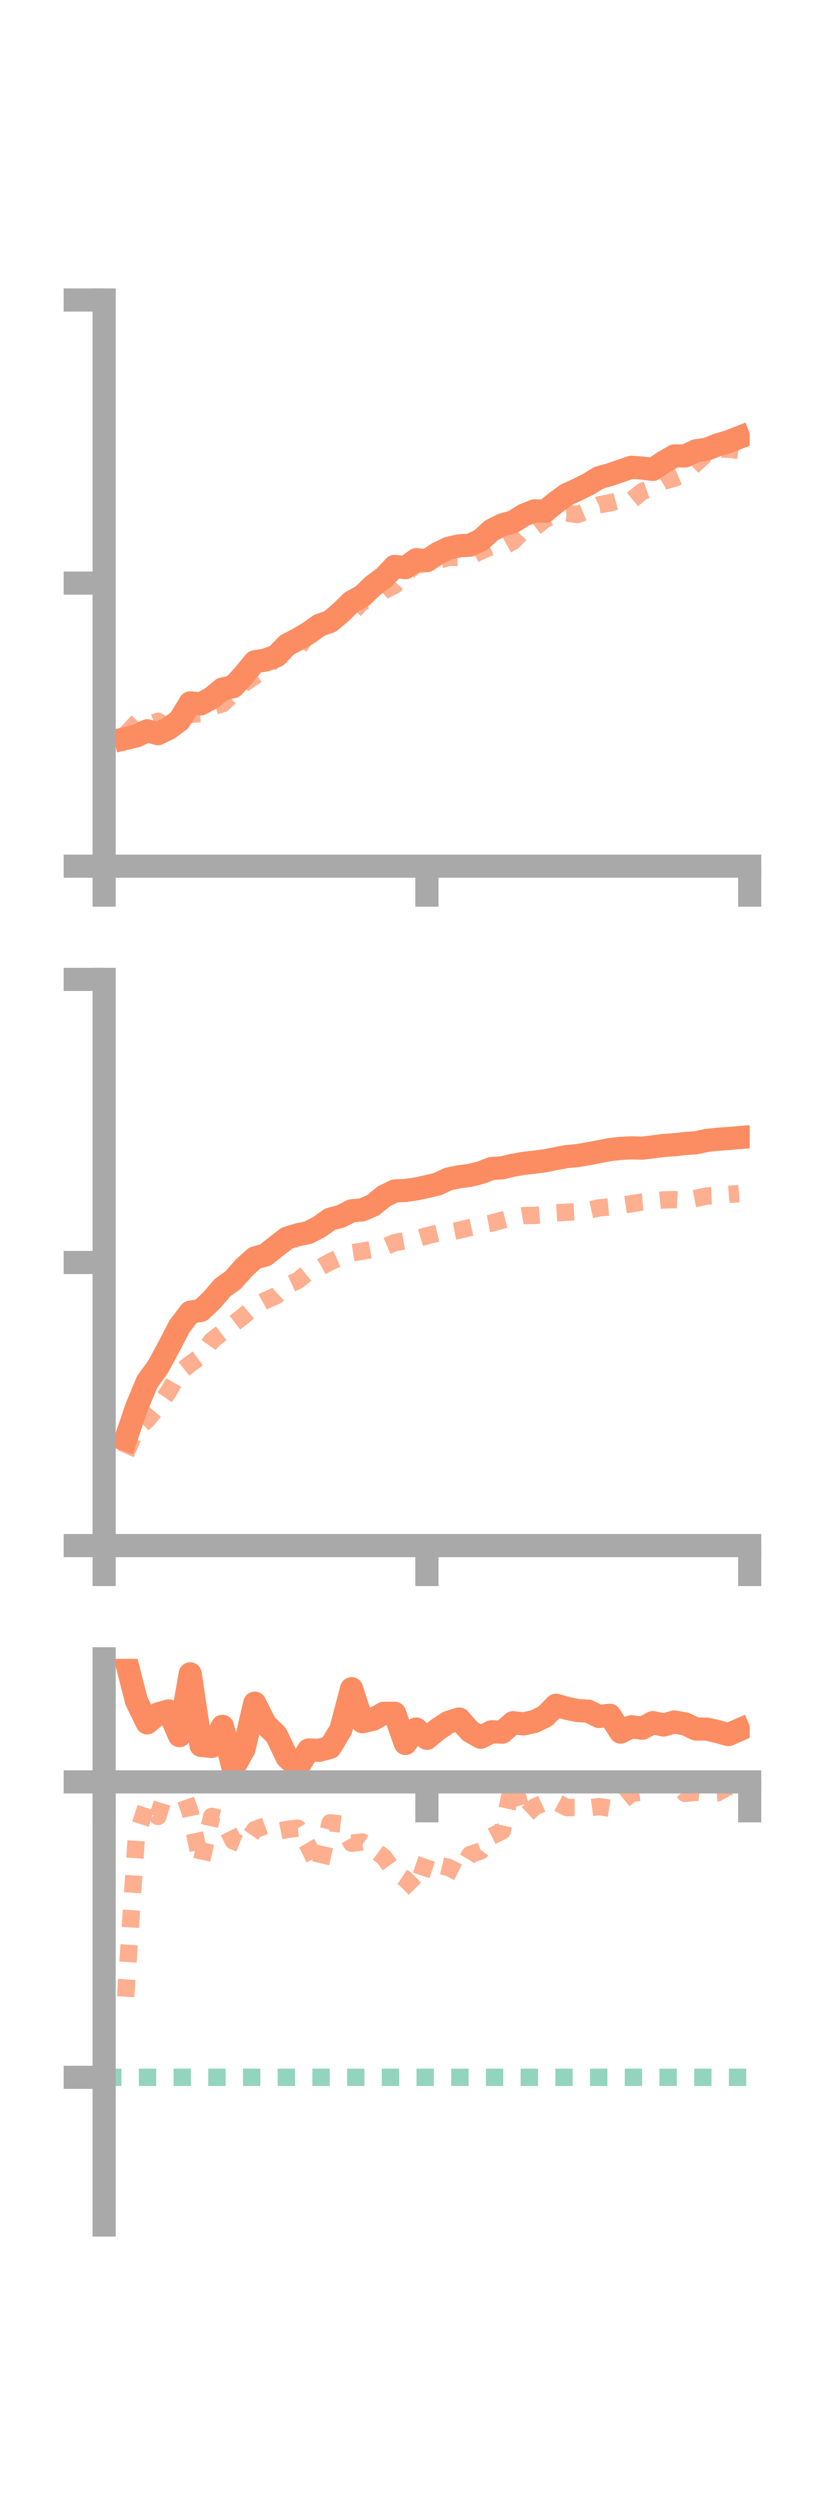 <?xml version="1.0" encoding="utf-8" standalone="no"?>
<!DOCTYPE svg PUBLIC "-//W3C//DTD SVG 1.1//EN"
  "http://www.w3.org/Graphics/SVG/1.1/DTD/svg11.dtd">
<!-- Created with matplotlib (https://matplotlib.org/) -->
<svg height="216pt" version="1.1" viewBox="0 0 72 216" width="72pt" xmlns="http://www.w3.org/2000/svg" xmlns:xlink="http://www.w3.org/1999/xlink">
 <defs>
  <style type="text/css">*{stroke-linecap:butt;stroke-linejoin:round;}</style>
 </defs>
 <g id="figure_1">
  <g id="patch_1">
   <path d="M 0 216 
L 72 216 
L 72 0 
L 0 0 
z
" style="fill:none;"/>
  </g>
  <g id="axes_1">
   <g id="patch_2">
    <path d="M 9 74.838 
L 64.8 74.838 
L 64.8 25.92 
L 9 25.92 
z
" style="fill:none;"/>
   </g>
   <g id="matplotlib.axis_1">
    <g id="xtick_1">
     <g id="line2d_1">
      <defs>
       <path d="M 0 0 
L 0 3.5 
" id="m06ceab8491" style="stroke:#a9a9a9;stroke-width:2;"/>
      </defs>
      <g>
       <use style="fill:#a9a9a9;stroke:#a9a9a9;stroke-width:2;" x="9" xlink:href="#m06ceab8491" y="74.838"/>
      </g>
     </g>
    </g>
    <g id="xtick_2">
     <g id="line2d_2">
      <g>
       <use style="fill:#a9a9a9;stroke:#a9a9a9;stroke-width:2;" x="36.9" xlink:href="#m06ceab8491" y="74.838"/>
      </g>
     </g>
    </g>
    <g id="xtick_3">
     <g id="line2d_3">
      <g>
       <use style="fill:#a9a9a9;stroke:#a9a9a9;stroke-width:2;" x="64.8" xlink:href="#m06ceab8491" y="74.838"/>
      </g>
     </g>
    </g>
   </g>
   <g id="matplotlib.axis_2">
    <g id="ytick_1">
     <g id="line2d_4">
      <defs>
       <path d="M 0 0 
L -3.5 0 
" id="m522ffeefe6" style="stroke:#a9a9a9;stroke-width:2;"/>
      </defs>
      <g>
       <use style="fill:#a9a9a9;stroke:#a9a9a9;stroke-width:2;" x="9" xlink:href="#m522ffeefe6" y="74.838"/>
      </g>
     </g>
    </g>
    <g id="ytick_2">
     <g id="line2d_5">
      <g>
       <use style="fill:#a9a9a9;stroke:#a9a9a9;stroke-width:2;" x="9" xlink:href="#m522ffeefe6" y="50.379"/>
      </g>
     </g>
    </g>
    <g id="ytick_3">
     <g id="line2d_6">
      <g>
       <use style="fill:#a9a9a9;stroke:#a9a9a9;stroke-width:2;" x="9" xlink:href="#m522ffeefe6" y="25.92"/>
      </g>
     </g>
    </g>
   </g>
   <g id="line2d_7">
    <path clip-path="url(#pe6de6e6b6b)" d="M 10.86 63.806 
L 11.79 63.584 
L 12.72 63.142 
L 13.65 63.39 
L 14.58 62.939 
L 15.51 62.248 
L 16.44 60.729 
L 17.37 60.81 
L 18.3 60.299 
L 19.23 59.529 
L 20.16 59.326 
L 21.09 58.317 
L 22.02 57.178 
L 22.95 57.029 
L 23.88 56.68 
L 24.81 55.722 
L 25.74 55.235 
L 26.67 54.691 
L 27.6 54.027 
L 28.53 53.699 
L 29.46 52.914 
L 30.39 51.999 
L 31.32 51.499 
L 32.25 50.594 
L 33.18 49.918 
L 34.11 48.935 
L 35.04 49.047 
L 35.97 48.357 
L 36.9 48.438 
L 37.83 47.818 
L 38.76 47.365 
L 39.69 47.159 
L 40.62 47.106 
L 41.55 46.671 
L 42.48 45.822 
L 43.41 45.348 
L 44.34 45.091 
L 45.27 44.509 
L 46.2 44.137 
L 47.13 44.162 
L 48.06 43.404 
L 48.99 42.723 
L 49.92 42.303 
L 50.85 41.837 
L 51.78 41.269 
L 52.71 41.013 
L 53.64 40.694 
L 54.57 40.373 
L 55.5 40.441 
L 56.43 40.556 
L 57.36 39.928 
L 58.29 39.392 
L 59.22 39.395 
L 60.15 38.95 
L 61.08 38.812 
L 62.01 38.443 
L 62.94 38.167 
L 63.87 37.805 
" style="fill:none;stroke:#fc8d62;stroke-linecap:square;stroke-width:2;"/>
   </g>
   <g id="line2d_8">
    <path clip-path="url(#pe6de6e6b6b)" d="M 10.86 62.363 
L 11.79 63.22 
L 12.72 62.696 
L 13.65 62.318 
L 14.58 62.825 
L 15.51 61.907 
L 16.44 61.731 
L 17.37 61.655 
L 18.3 61.084 
L 19.23 60.812 
L 20.16 59.945 
L 21.09 59.048 
L 22.02 58.417 
L 22.95 57.667 
L 23.88 56.849 
L 24.81 56.424 
L 25.74 56.083 
L 26.67 54.686 
L 27.6 54.373 
L 28.53 53.765 
L 29.46 53.073 
L 30.39 52.997 
L 31.32 51.954 
L 32.25 51.856 
L 33.18 51.02 
L 34.11 50.578 
L 35.04 49.544 
L 35.97 48.808 
L 36.9 48.7 
L 37.83 48.429 
L 38.76 48.158 
L 39.69 48.161 
L 40.62 48.09 
L 41.55 47.612 
L 42.48 47.218 
L 43.41 47.291 
L 44.34 46.777 
L 45.27 45.815 
L 46.2 45.596 
L 47.13 44.859 
L 48.06 44.466 
L 48.99 44.326 
L 49.92 44.459 
L 50.85 44.074 
L 51.78 43.614 
L 52.71 43.455 
L 53.64 43.199 
L 54.57 43.245 
L 55.5 42.464 
L 56.43 42.135 
L 57.36 41.576 
L 58.29 41.318 
L 59.22 40.922 
L 60.15 40.022 
L 61.08 39.195 
L 62.01 38.824 
L 62.94 38.79 
L 63.87 38.936 
" style="fill:none;stroke:#fc8d62;stroke-dasharray:1.5,1.5;stroke-dashoffset:0;stroke-opacity:0.7;stroke-width:1.5;"/>
   </g>
   <g id="patch_3">
    <path d="M 9 74.838 
L 9 25.92 
" style="fill:none;stroke:#a9a9a9;stroke-linecap:square;stroke-linejoin:miter;stroke-width:2;"/>
   </g>
   <g id="patch_4">
    <path d="M 64.8 74.838 
L 64.8 25.92 
" style="fill:none;"/>
   </g>
   <g id="patch_5">
    <path d="M 9 74.838 
L 64.8 74.838 
" style="fill:none;stroke:#a9a9a9;stroke-linecap:square;stroke-linejoin:miter;stroke-width:2;"/>
   </g>
   <g id="patch_6">
    <path d="M 9 25.92 
L 64.8 25.92 
" style="fill:none;"/>
   </g>
  </g>
  <g id="axes_2">
   <g id="patch_7">
    <path d="M 9 133.539 
L 64.8 133.539 
L 64.8 84.621 
L 9 84.621 
z
" style="fill:none;"/>
   </g>
   <g id="matplotlib.axis_3">
    <g id="xtick_4">
     <g id="line2d_9">
      <g>
       <use style="fill:#a9a9a9;stroke:#a9a9a9;stroke-width:2;" x="9" xlink:href="#m06ceab8491" y="133.539"/>
      </g>
     </g>
    </g>
    <g id="xtick_5">
     <g id="line2d_10">
      <g>
       <use style="fill:#a9a9a9;stroke:#a9a9a9;stroke-width:2;" x="36.9" xlink:href="#m06ceab8491" y="133.539"/>
      </g>
     </g>
    </g>
    <g id="xtick_6">
     <g id="line2d_11">
      <g>
       <use style="fill:#a9a9a9;stroke:#a9a9a9;stroke-width:2;" x="64.8" xlink:href="#m06ceab8491" y="133.539"/>
      </g>
     </g>
    </g>
   </g>
   <g id="matplotlib.axis_4">
    <g id="ytick_4">
     <g id="line2d_12">
      <g>
       <use style="fill:#a9a9a9;stroke:#a9a9a9;stroke-width:2;" x="9" xlink:href="#m522ffeefe6" y="133.539"/>
      </g>
     </g>
    </g>
    <g id="ytick_5">
     <g id="line2d_13">
      <g>
       <use style="fill:#a9a9a9;stroke:#a9a9a9;stroke-width:2;" x="9" xlink:href="#m522ffeefe6" y="109.08"/>
      </g>
     </g>
    </g>
    <g id="ytick_6">
     <g id="line2d_14">
      <g>
       <use style="fill:#a9a9a9;stroke:#a9a9a9;stroke-width:2;" x="9" xlink:href="#m522ffeefe6" y="84.621"/>
      </g>
     </g>
    </g>
   </g>
   <g id="line2d_15">
    <path clip-path="url(#pef8057e4f8)" d="M 10.86 124.376 
L 11.79 121.633 
L 12.72 119.394 
L 13.65 118.11 
L 14.58 116.393 
L 15.51 114.604 
L 16.44 113.378 
L 17.37 113.215 
L 18.3 112.341 
L 19.23 111.256 
L 20.16 110.587 
L 21.09 109.529 
L 22.02 108.691 
L 22.95 108.425 
L 23.88 107.685 
L 24.81 106.969 
L 25.74 106.685 
L 26.67 106.486 
L 27.6 106 
L 28.53 105.339 
L 29.46 105.091 
L 30.39 104.617 
L 31.32 104.529 
L 32.25 104.122 
L 33.18 103.365 
L 34.11 102.899 
L 35.04 102.857 
L 35.97 102.725 
L 36.9 102.523 
L 37.83 102.301 
L 38.76 101.861 
L 39.69 101.673 
L 40.62 101.553 
L 41.55 101.321 
L 42.48 100.96 
L 43.41 100.897 
L 44.34 100.674 
L 45.27 100.513 
L 46.2 100.408 
L 47.13 100.287 
L 48.06 100.101 
L 48.99 99.926 
L 49.92 99.843 
L 50.85 99.682 
L 51.78 99.508 
L 52.71 99.325 
L 53.64 99.223 
L 54.57 99.174 
L 55.5 99.2 
L 56.43 99.089 
L 57.36 98.969 
L 58.29 98.906 
L 59.22 98.795 
L 60.15 98.736 
L 61.08 98.535 
L 62.01 98.438 
L 62.94 98.368 
L 63.87 98.29 
" style="fill:none;stroke:#fc8d62;stroke-linecap:square;stroke-width:2;"/>
   </g>
   <g id="line2d_16">
    <path clip-path="url(#pef8057e4f8)" d="M 10.86 125.6 
L 11.79 123.524 
L 12.72 122.673 
L 13.65 121.564 
L 14.58 120.212 
L 15.51 118.581 
L 16.44 117.847 
L 17.37 117.165 
L 18.3 115.832 
L 19.23 115.117 
L 20.16 114.388 
L 21.09 113.667 
L 22.02 112.879 
L 22.95 112.359 
L 23.88 111.949 
L 24.81 111.066 
L 25.74 110.639 
L 26.67 109.882 
L 27.6 109.544 
L 28.53 109.024 
L 29.46 108.602 
L 30.39 108.247 
L 31.32 108.106 
L 32.25 107.925 
L 33.18 107.762 
L 34.11 107.364 
L 35.04 107.197 
L 35.97 107.053 
L 36.9 106.77 
L 37.83 106.548 
L 38.76 106.467 
L 39.69 106.292 
L 40.62 106.061 
L 41.55 105.855 
L 42.48 105.679 
L 43.41 105.421 
L 44.34 105.183 
L 45.27 105.025 
L 46.2 105.015 
L 47.13 104.941 
L 48.06 104.794 
L 48.99 104.735 
L 49.92 104.69 
L 50.85 104.57 
L 51.78 104.361 
L 52.71 104.278 
L 53.64 104.145 
L 54.57 104.012 
L 55.5 103.846 
L 56.43 103.769 
L 57.36 103.672 
L 58.29 103.652 
L 59.22 103.713 
L 60.15 103.54 
L 61.08 103.336 
L 62.01 103.302 
L 62.94 103.201 
L 63.87 103.13 
" style="fill:none;stroke:#fc8d62;stroke-dasharray:1.5,1.5;stroke-dashoffset:0;stroke-opacity:0.7;stroke-width:1.5;"/>
   </g>
   <g id="patch_8">
    <path d="M 9 133.539 
L 9 84.621 
" style="fill:none;stroke:#a9a9a9;stroke-linecap:square;stroke-linejoin:miter;stroke-width:2;"/>
   </g>
   <g id="patch_9">
    <path d="M 64.8 133.539 
L 64.8 84.621 
" style="fill:none;"/>
   </g>
   <g id="patch_10">
    <path d="M 9 133.539 
L 64.8 133.539 
" style="fill:none;stroke:#a9a9a9;stroke-linecap:square;stroke-linejoin:miter;stroke-width:2;"/>
   </g>
   <g id="patch_11">
    <path d="M 9 84.621 
L 64.8 84.621 
" style="fill:none;"/>
   </g>
  </g>
  <g id="axes_3">
   <g id="patch_12">
    <path d="M 9 192.24 
L 64.8 192.24 
L 64.8 143.322 
L 9 143.322 
z
" style="fill:none;"/>
   </g>
   <g id="matplotlib.axis_5">
    <g id="xtick_7">
     <g id="line2d_17">
      <g>
       <use style="fill:#a9a9a9;stroke:#a9a9a9;stroke-width:2;" x="9" xlink:href="#m06ceab8491" y="153.956"/>
      </g>
     </g>
    </g>
    <g id="xtick_8">
     <g id="line2d_18">
      <g>
       <use style="fill:#a9a9a9;stroke:#a9a9a9;stroke-width:2;" x="36.9" xlink:href="#m06ceab8491" y="153.956"/>
      </g>
     </g>
    </g>
    <g id="xtick_9">
     <g id="line2d_19">
      <g>
       <use style="fill:#a9a9a9;stroke:#a9a9a9;stroke-width:2;" x="64.8" xlink:href="#m06ceab8491" y="153.956"/>
      </g>
     </g>
    </g>
   </g>
   <g id="matplotlib.axis_6">
    <g id="ytick_7">
     <g id="line2d_20">
      <g>
       <use style="fill:#a9a9a9;stroke:#a9a9a9;stroke-width:2;" x="9" xlink:href="#m522ffeefe6" y="153.956"/>
      </g>
     </g>
    </g>
    <g id="ytick_8">
     <g id="line2d_21">
      <g>
       <use style="fill:#a9a9a9;stroke:#a9a9a9;stroke-width:2;" x="9" xlink:href="#m522ffeefe6" y="179.479"/>
      </g>
     </g>
    </g>
   </g>
   <g id="line2d_22">
    <path clip-path="url(#p062982ea9b)" d="M 10.86 143.322 
L 11.79 146.947 
L 12.72 148.86 
L 13.65 148.082 
L 14.58 147.824 
L 15.51 149.961 
L 16.44 144.622 
L 17.37 150.805 
L 18.3 150.892 
L 19.23 149.155 
L 20.16 152.792 
L 21.09 151.117 
L 22.02 147.155 
L 22.95 148.997 
L 23.88 149.893 
L 24.81 151.837 
L 25.74 152.697 
L 26.67 151.199 
L 27.6 151.223 
L 28.53 150.978 
L 29.46 149.43 
L 30.39 145.9 
L 31.32 148.757 
L 32.25 148.543 
L 33.18 148.027 
L 34.11 148.023 
L 35.04 150.639 
L 35.97 149.385 
L 36.9 150.193 
L 37.83 149.418 
L 38.76 148.807 
L 39.69 148.522 
L 40.62 149.578 
L 41.55 150.101 
L 42.48 149.626 
L 43.41 149.657 
L 44.34 148.843 
L 45.27 148.946 
L 46.2 148.735 
L 47.13 148.276 
L 48.06 147.332 
L 48.99 147.598 
L 49.92 147.791 
L 50.85 147.848 
L 51.78 148.308 
L 52.71 148.199 
L 53.64 149.656 
L 54.57 149.188 
L 55.5 149.32 
L 56.43 148.834 
L 57.36 149.042 
L 58.29 148.779 
L 59.22 148.944 
L 60.15 149.388 
L 61.08 149.393 
L 62.01 149.604 
L 62.94 149.87 
L 63.87 149.47 
" style="fill:none;stroke:#fc8d62;stroke-linecap:square;stroke-width:2;"/>
   </g>
   <g id="line2d_23">
    <path clip-path="url(#p062982ea9b)" d="M 10.86 172.516 
L 11.79 158.652 
L 12.72 155.843 
L 13.65 156.94 
L 14.58 153.912 
L 15.51 153.973 
L 16.44 156.578 
L 17.37 161.002 
L 18.3 156.933 
L 19.23 157.178 
L 20.16 159.054 
L 21.09 159.435 
L 22.02 158.083 
L 22.95 157.735 
L 23.88 158.251 
L 24.81 158.064 
L 25.74 157.953 
L 26.67 159.547 
L 27.6 161.484 
L 28.53 157.493 
L 29.46 157.597 
L 30.39 159.258 
L 31.32 159.154 
L 32.25 159.764 
L 33.18 160.461 
L 34.11 161.735 
L 35.04 162.351 
L 35.97 163.301 
L 36.9 160.583 
L 37.83 161.128 
L 38.76 161.346 
L 39.69 161.812 
L 40.62 160.236 
L 41.55 159.923 
L 42.48 158.668 
L 43.41 158.197 
L 44.34 153.956 
L 45.27 156.993 
L 46.2 156.128 
L 47.13 155.697 
L 48.06 155.679 
L 48.99 156.173 
L 49.92 156.178 
L 50.85 156.213 
L 51.78 156.09 
L 52.71 156.234 
L 53.64 155.727 
L 54.57 154.964 
L 55.5 154.819 
L 56.43 153.956 
L 57.36 153.956 
L 58.29 153.956 
L 59.22 154.951 
L 60.15 154.846 
L 61.08 154.964 
L 62.01 154.903 
L 62.94 154.371 
L 63.87 154.36 
" style="fill:none;stroke:#fc8d62;stroke-dasharray:1.5,1.5;stroke-dashoffset:0;stroke-opacity:0.7;stroke-width:1.5;"/>
   </g>
   <g id="line2d_24">
    <path clip-path="url(#p062982ea9b)" d="M 9 179.479 
L 64.8 179.479 
" style="fill:none;stroke:#66c2a5;stroke-dasharray:1.5,1.5;stroke-dashoffset:0;stroke-opacity:0.7;stroke-width:1.5;"/>
   </g>
   <g id="patch_13">
    <path d="M 9 192.24 
L 9 143.322 
" style="fill:none;stroke:#a9a9a9;stroke-linecap:square;stroke-linejoin:miter;stroke-width:2;"/>
   </g>
   <g id="patch_14">
    <path d="M 64.8 192.24 
L 64.8 143.322 
" style="fill:none;"/>
   </g>
   <g id="patch_15">
    <path d="M 9 153.956 
L 64.8 153.956 
" style="fill:none;stroke:#a9a9a9;stroke-linecap:square;stroke-linejoin:miter;stroke-width:2;"/>
   </g>
   <g id="patch_16">
    <path d="M 9 143.322 
L 64.8 143.322 
" style="fill:none;"/>
   </g>
  </g>
 </g>
 <defs>
  <clipPath id="pe6de6e6b6b">
   <rect height="48.918" width="55.8" x="9" y="25.92"/>
  </clipPath>
  <clipPath id="pef8057e4f8">
   <rect height="48.918" width="55.8" x="9" y="84.621"/>
  </clipPath>
  <clipPath id="p062982ea9b">
   <rect height="48.918" width="55.8" x="9" y="143.322"/>
  </clipPath>
 </defs>
</svg>
